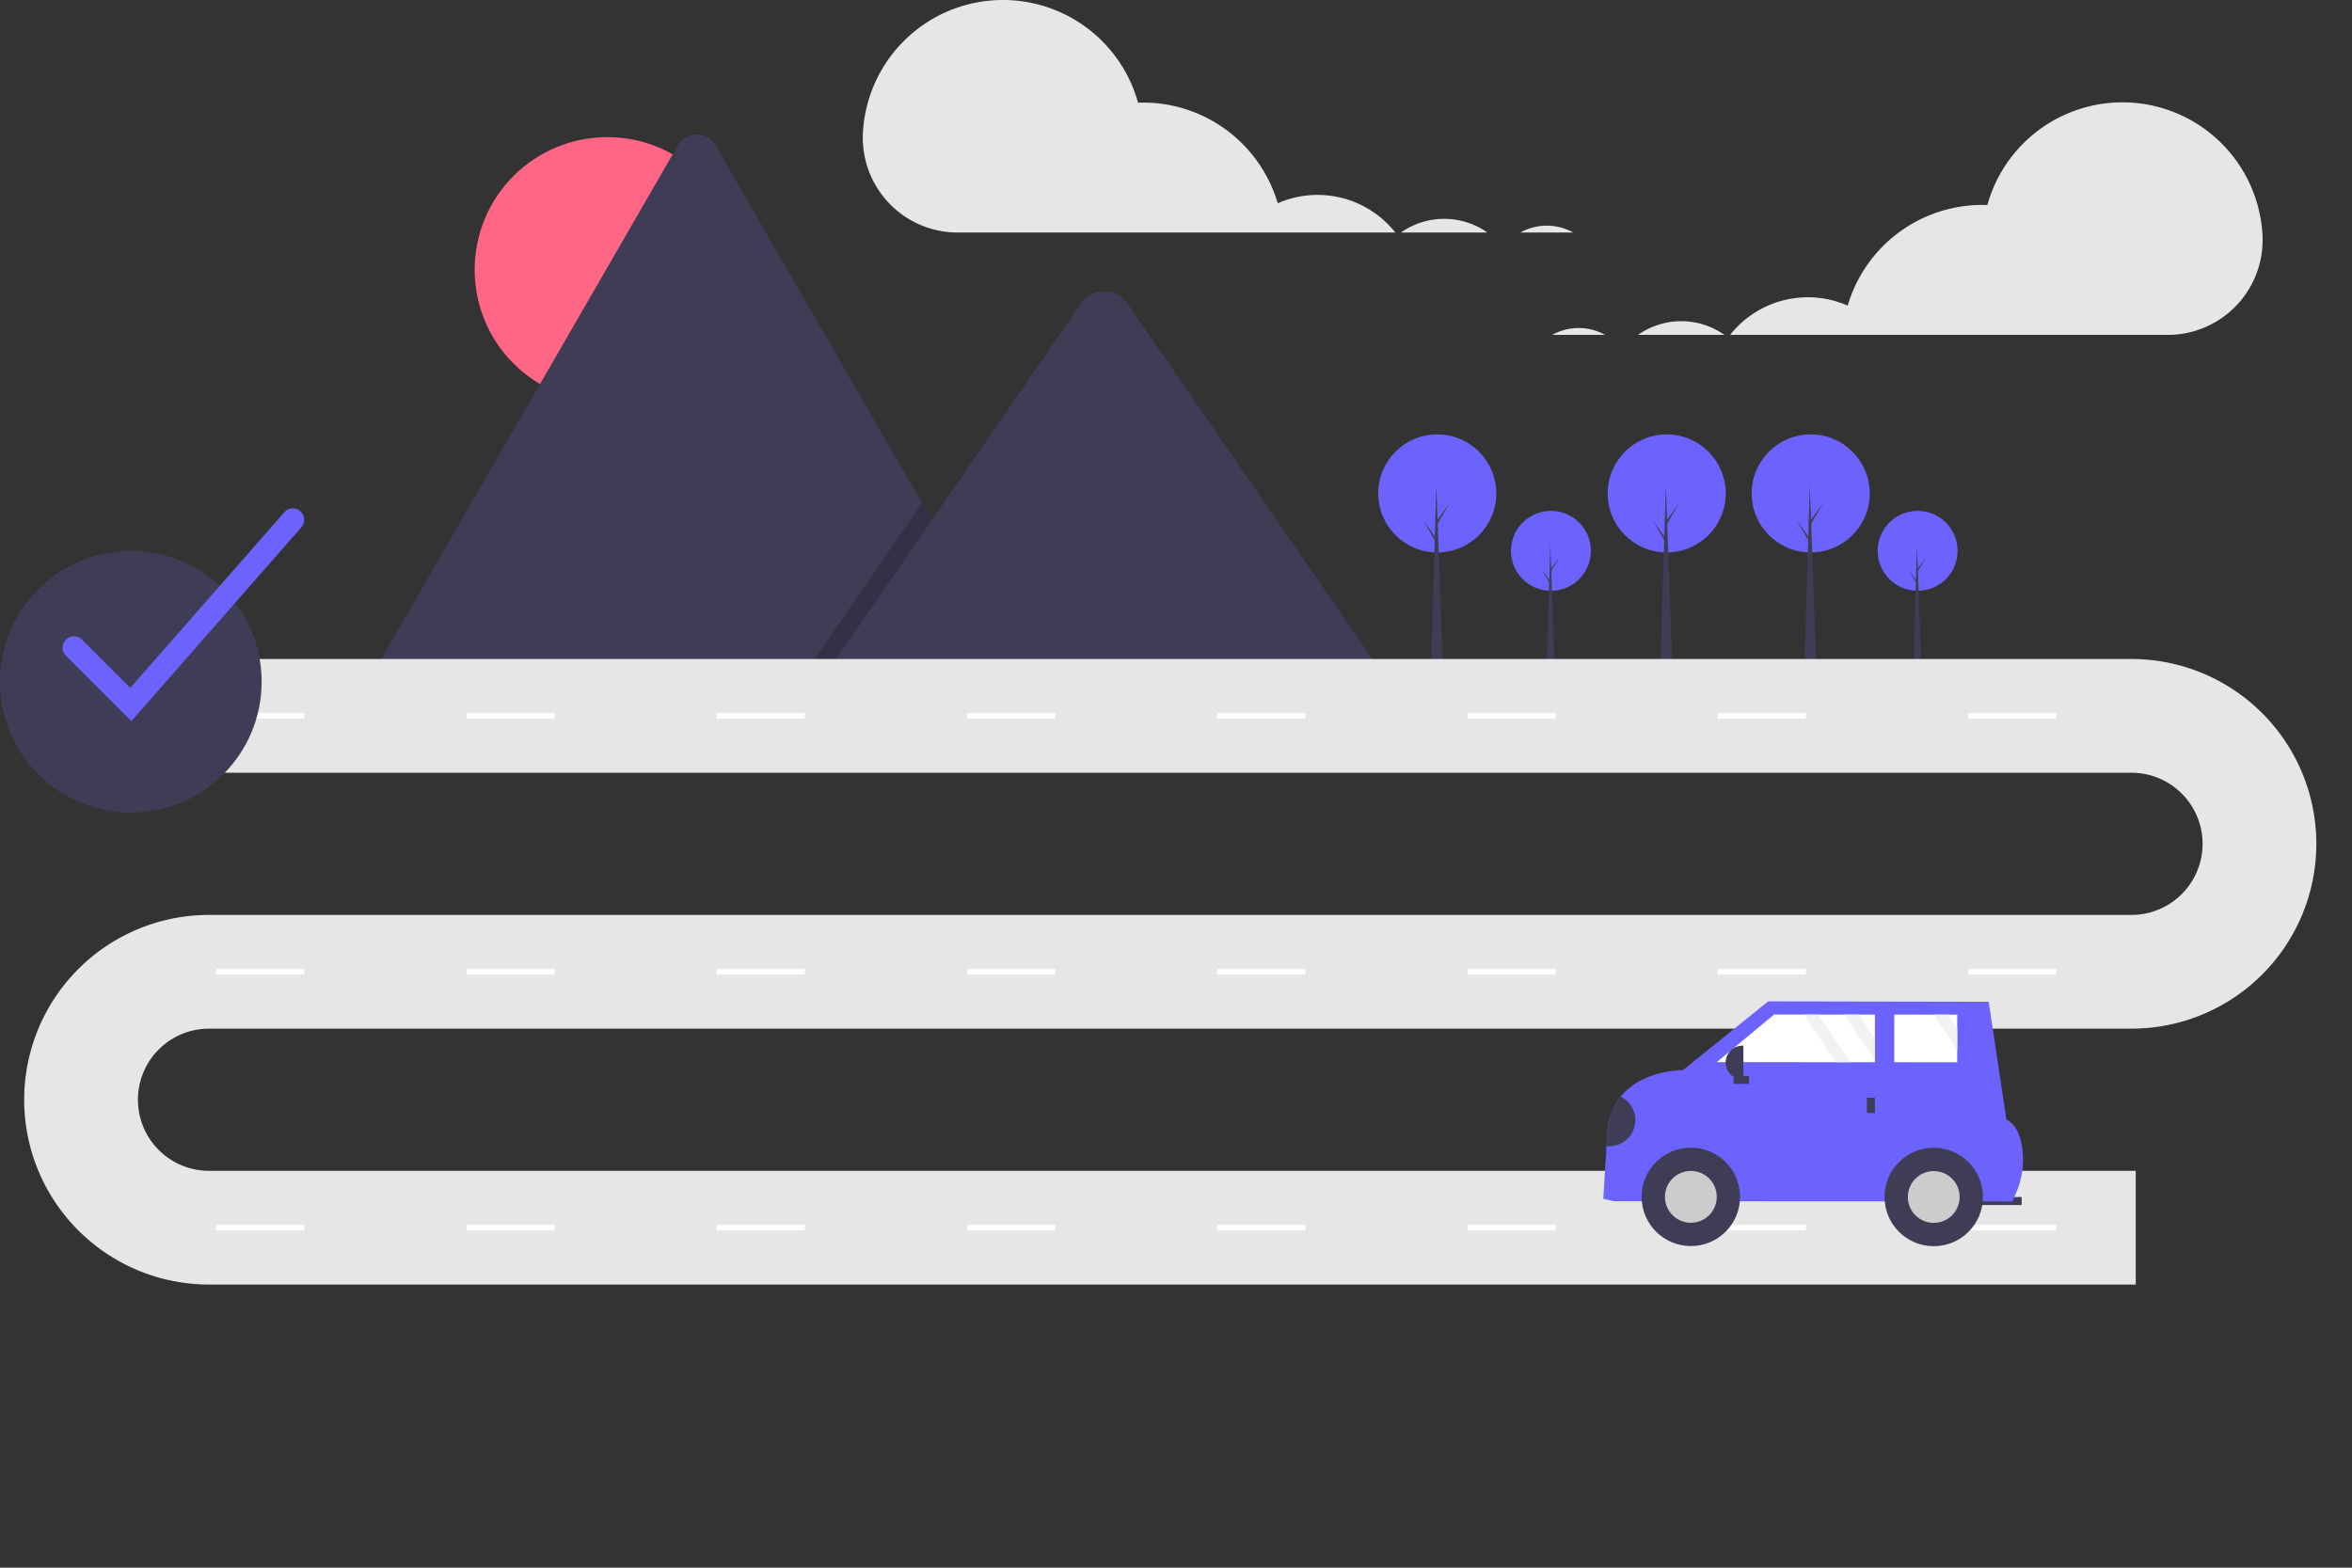 <svg xmlns="http://www.w3.org/2000/svg" data-name="Layer 1" width="100%" height="100%"
    viewBox="0 0 900 600"
    preserveAspectRatio="xMidYMid meet" class="svg-content"
    xmlns:xlink="http://www.w3.org/1999/xlink">
    <rect x="0" y="0" width="900" height="600" fill="#333333" stroke="none"/>
    <circle cx="232.396" cy="103.246" r="50.763" fill="#ff6584" />
    <path
        d="M548.406,463.863H299.38a5.079,5.079,0,0,1-.931-.074L416.227,259.78a8.246,8.246,0,0,1,14.355,0L509.626,396.686l3.787,6.551Z"
        transform="translate(-156.824 -204.184)" fill="#3f3d56" />
    <polygon
        points="391.582 259.678 306.558 259.678 348.296 199.052 351.3 194.685 352.802 192.502 356.589 199.052 391.582 259.678"
        opacity="0.2" />
    <path
        d="M687.062,463.863H471.675l41.738-60.626,3.004-4.367,54.388-79.007c3.566-5.178,12.144-5.501,16.336-.977a9.83,9.83,0,0,1,.783.977Z"
        transform="translate(-156.824 -204.184)" fill="#3f3d56" />
    <circle cx="593.463" cy="210.82" r="15.296" fill="#6c63ff" />
    <polygon points="594.938 256.894 591.805 256.894 593.233 208.516 594.938 256.894" fill="#3f3d56" />
    <polygon
        points="593.509 217.685 596.873 213.031 593.463 218.837 593.095 218.192 593.509 217.685"
        fill="#3f3d56" />
    <polygon
        points="593.141 222.384 589.777 217.731 593.187 223.536 593.555 222.891 593.141 222.384"
        fill="#3f3d56" />
    <circle cx="733.78" cy="210.82" r="15.296" fill="#6c63ff" />
    <polygon points="735.254 256.894 732.121 256.894 733.55 208.516 735.254 256.894" fill="#3f3d56" />
    <polygon points="733.826 217.685 737.19 213.031 733.78 218.837 733.411 218.192 733.826 217.685"
        fill="#3f3d56" />
    <polygon
        points="733.458 222.384 730.094 217.731 733.504 223.536 733.872 222.891 733.458 222.384"
        fill="#3f3d56" />
    <circle cx="637.775" cy="188.846" r="22.592" fill="#6c63ff" />
    <polygon points="639.952 256.894 635.325 256.894 637.434 185.444 639.952 256.894" fill="#3f3d56" />
    <polygon points="637.843 198.985 642.81 192.113 637.775 200.687 637.23 199.734 637.843 198.985"
        fill="#3f3d56" />
    <polygon
        points="637.298 205.926 632.331 199.054 637.366 207.627 637.911 206.675 637.298 205.926"
        fill="#3f3d56" />
    <circle cx="692.868" cy="188.846" r="22.592" fill="#6c63ff" />
    <polygon points="695.046 256.894 690.419 256.894 692.528 185.444 695.046 256.894" fill="#3f3d56" />
    <polygon
        points="692.936 198.985 697.904 192.113 692.868 200.687 692.324 199.734 692.936 198.985"
        fill="#3f3d56" />
    <polygon points="692.392 205.926 687.424 199.054 692.46 207.627 693.004 206.675 692.392 205.926"
        fill="#3f3d56" />
    <circle cx="549.969" cy="188.846" r="22.592" fill="#6c63ff" />
    <polygon points="552.146 256.894 547.519 256.894 549.629 185.444 552.146 256.894" fill="#3f3d56" />
    <polygon
        points="550.037 198.985 555.004 192.113 549.969 200.687 549.425 199.734 550.037 198.985"
        fill="#3f3d56" />
    <polygon
        points="549.493 205.926 544.525 199.054 549.561 207.627 550.105 206.675 549.493 205.926"
        fill="#3f3d56" />
    <path
        d="M974.074,695.816H236.808a70.734,70.734,0,1,1,0-141.468H972.442a27.205,27.205,0,0,0,0-54.411H212.323v-43.529H972.442a70.734,70.734,0,1,1,0,141.468H236.808a27.205,27.205,0,1,0,0,54.411H974.074Z"
        transform="translate(-156.824 -204.184)" fill="#e6e6e6" />
    <rect x="82.704" y="272.9" width="33.735" height="2.176" fill="#fff" />
    <rect x="178.467" y="272.9" width="33.735" height="2.176" fill="#fff" />
    <rect x="274.23" y="272.9" width="33.735" height="2.176" fill="#fff" />
    <rect x="369.993" y="272.9" width="33.735" height="2.176" fill="#fff" />
    <rect x="465.756" y="272.9" width="33.735" height="2.176" fill="#fff" />
    <rect x="561.519" y="272.9" width="33.735" height="2.176" fill="#fff" />
    <rect x="657.282" y="272.9" width="33.735" height="2.176" fill="#fff" />
    <rect x="753.045" y="272.9" width="33.735" height="2.176" fill="#fff" />
    <rect x="82.704" y="370.839" width="33.735" height="2.176" fill="#fff" />
    <rect x="178.467" y="370.839" width="33.735" height="2.176" fill="#fff" />
    <rect x="274.23" y="370.839" width="33.735" height="2.176" fill="#fff" />
    <rect x="369.993" y="370.839" width="33.735" height="2.176" fill="#fff" />
    <rect x="465.756" y="370.839" width="33.735" height="2.176" fill="#fff" />
    <rect x="561.519" y="370.839" width="33.735" height="2.176" fill="#fff" />
    <rect x="657.282" y="370.839" width="33.735" height="2.176" fill="#fff" />
    <rect x="753.045" y="370.839" width="33.735" height="2.176" fill="#fff" />
    <rect x="82.704" y="468.779" width="33.735" height="2.176" fill="#fff" />
    <rect x="178.467" y="468.779" width="33.735" height="2.176" fill="#fff" />
    <rect x="274.23" y="468.779" width="33.735" height="2.176" fill="#fff" />
    <rect x="369.993" y="468.779" width="33.735" height="2.176" fill="#fff" />
    <rect x="465.756" y="468.779" width="33.735" height="2.176" fill="#fff" />
    <rect x="561.519" y="468.779" width="33.735" height="2.176" fill="#fff" />
    <rect x="657.282" y="468.779" width="33.735" height="2.176" fill="#fff" />
    <rect x="753.045" y="468.779" width="33.735" height="2.176" fill="#fff" />
    <path
        d="M732.01,298.879a28.992,28.992,0,0,0-6.045-5.704h12.624A21.114,21.114,0,0,0,732.01,298.879Z"
        transform="translate(-156.824 -204.184)" fill="none" />
    <path
        d="M690.743,293.176h2.176c-.468.328-.936.655-1.383,1.01C691.281,293.842,691.009,293.511,690.743,293.176Z"
        transform="translate(-156.824 -204.184)" fill="none" />
    <path
        d="M748.692,290.559a20.833,20.833,0,0,1,10.129,2.617H738.589A20.742,20.742,0,0,1,748.692,290.559Z"
        transform="translate(-156.824 -204.184)" fill="#e6e6e6" />
    <path
        d="M709.431,287.941a28.623,28.623,0,0,1,16.534,5.235H692.919A28.616,28.616,0,0,1,709.431,287.941Z"
        transform="translate(-156.824 -204.184)" fill="#e6e6e6" />
    <path
        d="M487.036,254.807a53.656,53.656,0,0,1,105.274-11.313c.65-.023,1.3-.049,1.955-.049a53.669,53.669,0,0,1,51.482,38.538A37.92,37.92,0,0,1,690.743,293.176h-167.372a36.293,36.293,0,0,1-36.373-37.577Q487.014,255.204,487.036,254.807Z"
        transform="translate(-156.824 -204.184)" fill="#e6e6e6" />
    <path
        d="M777.587,338.055a28.992,28.992,0,0,1,6.045-5.704H771.008A21.114,21.114,0,0,1,777.587,338.055Z"
        transform="translate(-156.824 -204.184)" fill="none" />
    <path
        d="M818.854,332.352h-2.176c.468.328.936.655,1.383,1.01C818.316,333.018,818.588,332.687,818.854,332.352Z"
        transform="translate(-156.824 -204.184)" fill="none" />
    <path
        d="M760.905,329.734a20.833,20.833,0,0,0-10.129,2.617h20.232A20.742,20.742,0,0,0,760.905,329.734Z"
        transform="translate(-156.824 -204.184)" fill="#e6e6e6" />
    <path
        d="M800.166,327.117a28.623,28.623,0,0,0-16.534,5.235h33.046A28.616,28.616,0,0,0,800.166,327.117Z"
        transform="translate(-156.824 -204.184)" fill="#e6e6e6" />
    <path
        d="M1022.561,293.983a53.656,53.656,0,0,0-105.274-11.313c-.65-.023-1.3-.049-1.955-.049a53.669,53.669,0,0,0-51.482,38.538A37.92,37.92,0,0,0,818.854,332.352H986.226a36.293,36.293,0,0,0,36.373-37.577Q1022.583,294.379,1022.561,293.983Z"
        transform="translate(-156.824 -204.184)" fill="#e6e6e6" />
    <rect x="910.977" y="662.314" width="19.453" height="3.088"
        transform="translate(1684.227 1124.024) rotate(-179.969)" fill="#3f3d56" />
    <path
        d="M770.332,663.006l4.014.928,152.533.082,1.372-3.196a32.257,32.257,0,0,0,2.371-17.442c-.657-4.414-2.303-8.799-6.042-10.704L917.811,587.59l-84.389-.151L800.772,613.773s-15.401-.277-23.768,10.14a24.45,24.45,0,0,0-5.114,13.466l-.33,5.419Z"
        transform="translate(-156.824 -204.184)" fill="#6c63ff" />
    <circle cx="647.009" cy="458.067" r="18.835" fill="#3f3d56" />
    <circle cx="647.009" cy="458.067" r="9.913" fill="#ccc" />
    <circle cx="739.95" cy="458.117" r="18.835" fill="#3f3d56" />
    <circle cx="739.95" cy="458.117" r="9.913" fill="#ccc" />
    <polygon
        points="656.92 406.511 702.483 406.53 708.045 406.53 717.435 406.537 717.435 405.852 717.442 397.594 717.449 388.322 711.201 388.322 705.639 388.316 695.787 388.309 690.225 388.309 678.851 388.302 656.92 406.511"
        fill="#fff" />
    <polygon
        points="724.849 406.544 748.929 406.557 748.935 401.832 748.935 393.574 748.942 388.342 745.416 388.342 739.854 388.335 724.856 388.329 724.849 406.544"
        fill="#fff" />
    <rect x="871.165" y="624.31" width="3.088" height="5.867"
        transform="translate(1588.257 1050.768) rotate(-179.969)" fill="#3f3d56" />
    <rect x="821.612" y="614.557" width="3.088" height="5.867"
        transform="translate(1284.262 -409.52) rotate(90.031)" fill="#3f3d56" />
    <path
        d="M817.138,604.397h.34a6.453,6.453,0,0,1,6.453,6.453v0a6.453,6.453,0,0,1-6.453,6.453h-.34a0,0,0,0,1,0,0V604.397A0,0,0,0,1,817.138,604.397Z"
        transform="translate(1483.919 1017.955) rotate(-179.969)" fill="#3f3d56" />
    <path
        d="M771.559,642.797a9.975,9.975,0,0,0,5.445-18.885,24.45,24.45,0,0,0-5.114,13.466Z"
        transform="translate(-156.824 -204.184)" fill="#3f3d56" />
    <polygon
        points="705.639 388.316 717.435 405.852 717.442 397.594 711.201 388.322 705.639 388.316"
        fill="#f2f2f2" />
    <polygon
        points="739.854 388.335 748.935 401.832 748.935 393.574 745.416 388.342 739.854 388.335"
        fill="#f2f2f2" />
    <polygon points="690.225 388.309 702.483 406.53 708.045 406.53 695.787 388.309 690.225 388.309"
        fill="#f2f2f2" />
    <circle cx="50.058" cy="260.93" r="50.058" fill="#3f3d56" />
    <path
        d="M207.091,480.184l-25.051-25.051a4.353,4.353,0,0,1,6.156-6.156L206.674,467.455l58.964-67.239a4.353,4.353,0,0,1,6.545,5.74Z"
        transform="translate(-156.824 -204.184)" fill="#6c63ff" />
</svg>